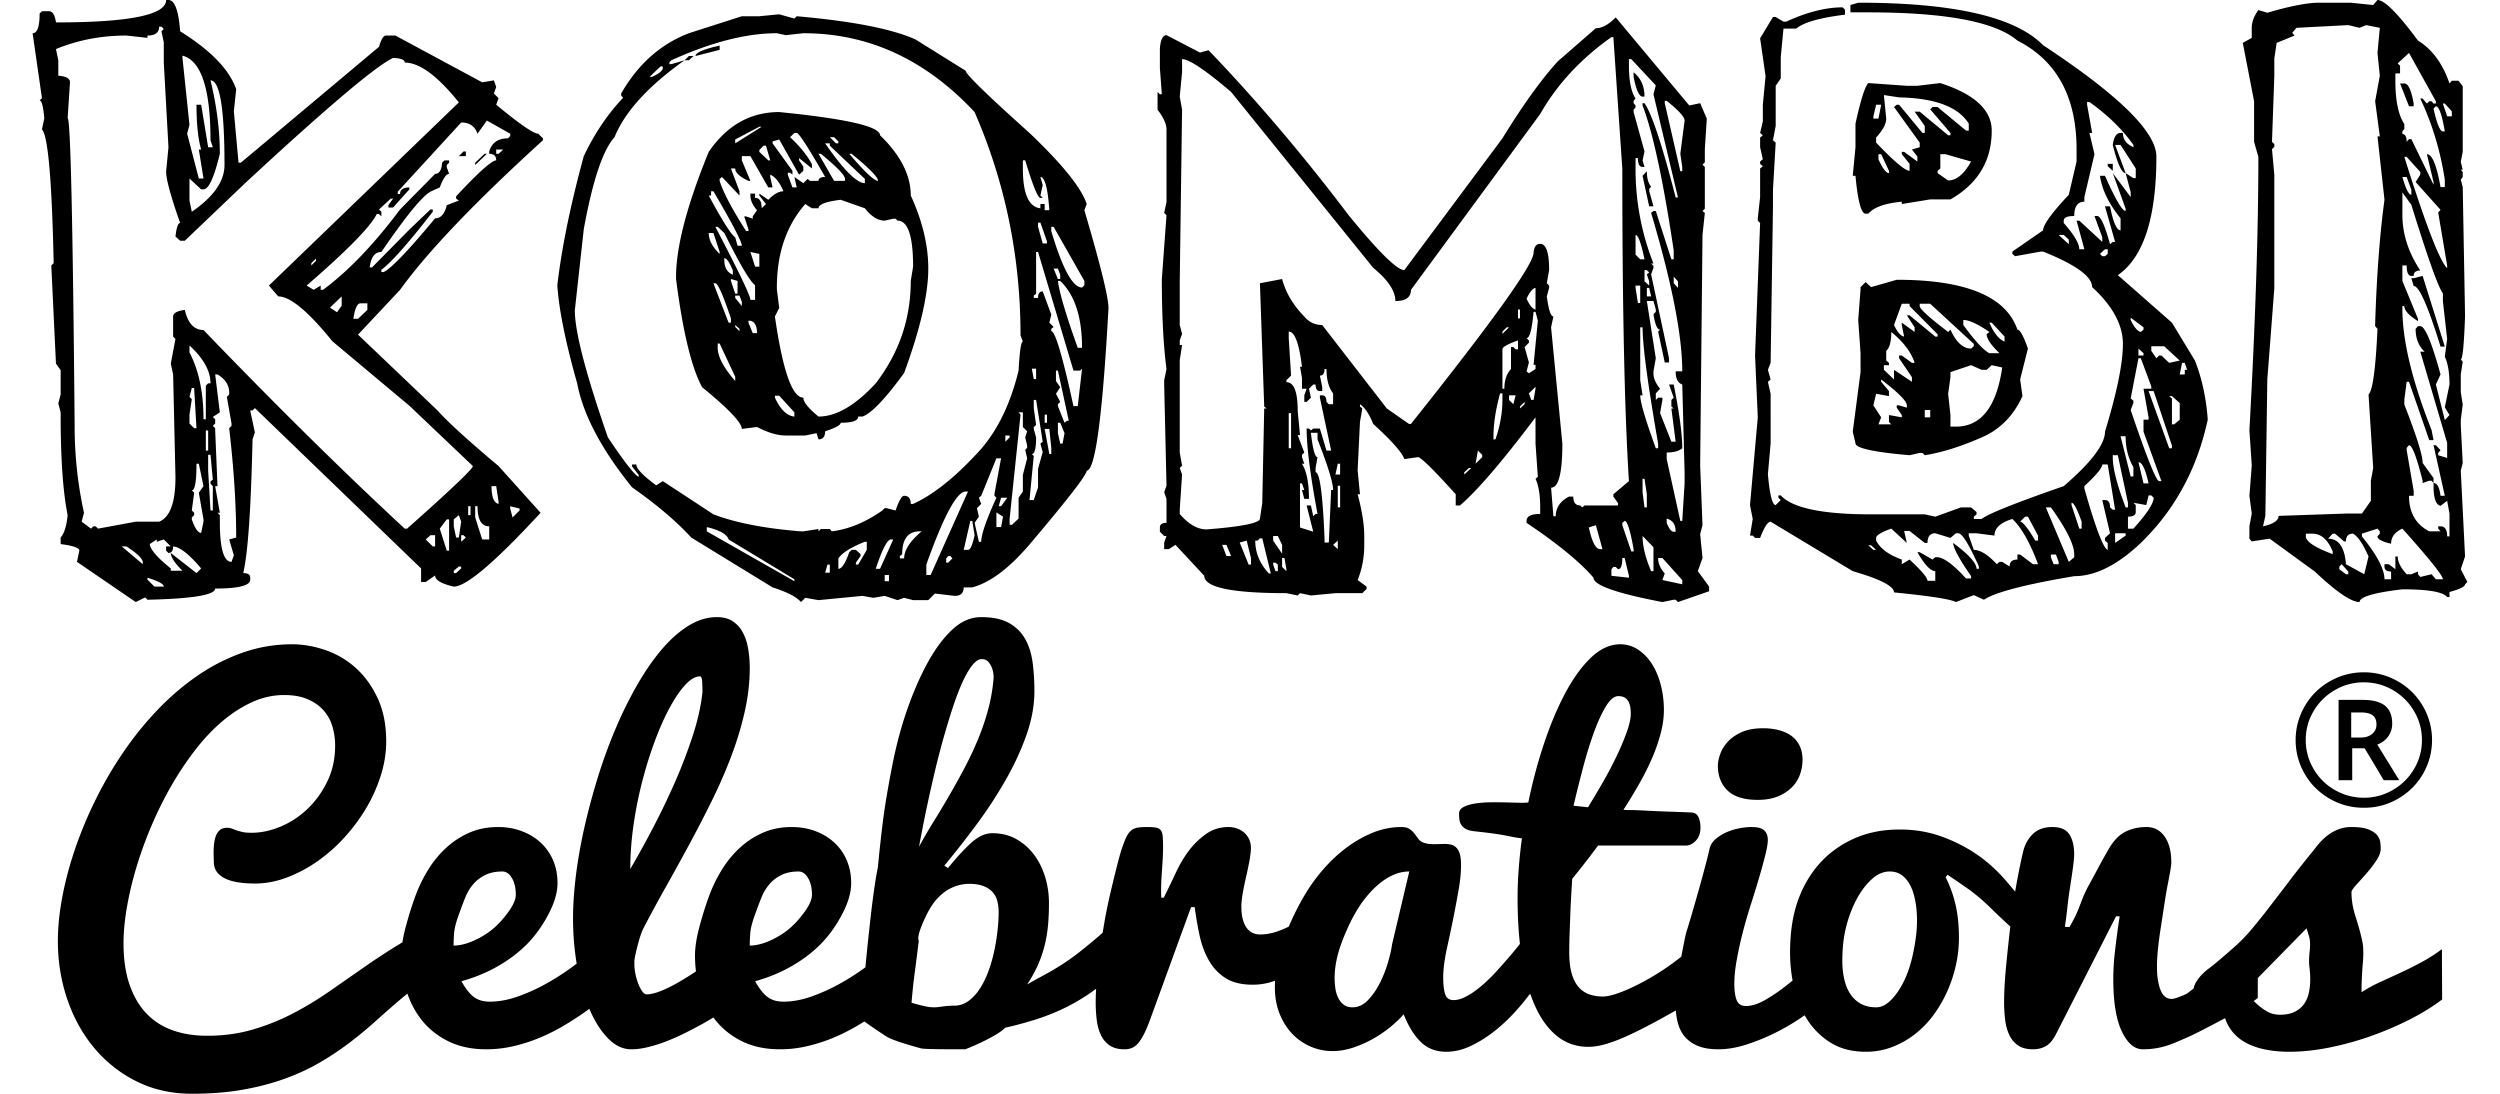 <svg xmlns="http://www.w3.org/2000/svg" width="64" height="28" viewBox="0 0 512 230">
<defs/>
<g fill="#000" fill-rule="nonzero">
    <path d="M21.691 126.606l1.965-.976.491.488c9.495-.217 14.243-1.002 14.243-2.357 4.911 0 7.367-.623 7.367-1.869v-.406c0-.65-.491-.975-1.474-.975.983-4.009 1.637-13.381 1.965-28.117l.49-1.462-.981-4.632h.49l.492-.488 34.952 33.724v2.844h.982l1.965-1.382c0 .976 1.31 1.761 3.929 2.357 2.619 0 8.703-5.174 18.253-15.52L97.98 98c-6.276-5.254-10.56-9.155-12.851-11.701L68.43 70.373l8.84-9.427c5.785-8.018 15.799-18.5 30.041-31.448v-.406l-.982-.976c-.982 0-3.929-2.031-8.84-6.094l.49-1.382-.981-.975.49-1.381-.49-1.382-2.456.407-18.254-9.833h-1.964c-.546 0-1.037.786-1.473 2.357L43.792 34.21h-.491l-.982-10.808.49-4.632c-1.418-4.117-5.347-8.18-11.786-12.189C30.695 2.194 29.877 0 28.567 0h-.49c0 3.142-7.723 4.713-23.166 4.713-.218-1.57-.71-2.356-1.473-2.356H1.965l-.492.487c0 2.763-.49 4.144-1.473 4.144L1.965 20.64l-.492.488c.437 0 .764 1.246.983 3.738l-.491 2.357C3.22 28.469 4.038 37.678 4.42 54.852v.487l-.491.488.982 20.64.983 1.382v5.119l-.492 1.87.492 1.868v.488c0 9.21.49 16.252 1.473 21.128-.218 2.275-.71 3.846-1.473 4.713v1.381c2.619.325 3.929.786 3.929 1.382l-.492 2.356 12.36 8.452zm57.053-15.44h-.491c-12.988-12.027-27.094-25.95-42.319-41.769-1.964 0-3.274-1.408-3.929-4.225-1.637.216-2.456.677-2.456 1.381v4.226l.492.487-.983 5.201.491 2.275.492 21.616c0 5.31-1.146 8.424-3.438 9.345H21.69l-7.94 1.463-.49-.488h-.492l-.49.488-1.965-1.463.49-1.869A84.928 84.928 0 018.84 89.55c-.382-43.123-.873-64.684-1.473-64.684l.491-7.557c0-.813-.819-1.273-2.456-1.382v-3.25l-.49-2.357c4.583-1.896 9.522-2.844 14.815-2.844l4.42.488v-.488c1.637 0 2.456-.623 2.456-1.869h.49l.492.488-.491.487.491 2.357v4.225l.982 17.797-.49 5.12c0 1.624.981 5.227 2.946 10.807-.437 0-.764.948-.982 2.844l.982.894h.982l12.77-12.19c17.08-15.818 27.42-24.567 31.022-26.247 1.637.054 2.456.38 2.456.975 3.11 0 6.903 2.79 11.378 8.37L49.686 60.052l1.964 2.276c2.51 0 6.303 3.142 11.378 9.426l16.207 13.57 13.342 12.677c0 .596-4.61 4.984-13.833 13.165zm-42.81-73.623h-.982l-2.456-9.427.491-1.869-1.473-14.058v-.487c3.929 1.029 5.894 6.961 5.894 17.796l.49 1.463h-.982l-1.473-8.94h-.982c0 4.01.327 7.152.982 9.427h-.491l.982 6.095zm-2.456 6.988l-.49-2.356v-4.632l2.455 2.275h.491c1.092 0 2.237-2.492 3.438-7.476 0-4.93-.655-10.076-1.964-15.44 1.964 0 2.946 5.932 2.946 17.797 0 3.413-2.292 6.69-6.876 9.832zm27.585 16.415h-.49v-.894l-1.474.894-1.473-.894C66.193 52.63 71.104 47.62 72.359 45.02h.492l.49.487v-.975l-.49-.487 2.455-2.276h.491l-.982 1.382v.487h.982l3.438-3.819v-.406c-1.31 0-1.964.46-1.964 1.381h-.491v-.487L90.122 25.76c1.746 0 2.892.785 3.438 2.356l1.964-2.762 4.911 2.762v.488l-.49.488c-2.074 0-3.384.92-3.93 2.763v.487c.983 0 1.474.46 1.474 1.382-.928 0-3.738 2.519-8.431 7.557v.487l.573.407-2.538.975c-.436 1.842-1.255 2.763-2.455 2.763-5.621 6.772-9.223 10.537-10.805 11.295h-.491v-.487c2.073-1.517 5.675-5.58 10.804-12.19v-.487h-.49l-4.42 4.225-7.859 7.964h-.491c.273-2.167 1.091-3.25 2.456-3.25 5.075-7.422 8.513-11.648 10.313-12.677l1.965-.894c.71-1.896 1.364-2.844 1.964-2.844l-.49-1.382V34.7l.49-.488v-.487h-.982l-.491.487c-.11 1.571-.6 2.357-1.473 2.357l-7.367 7.476c-5.512 7.367-10.914 13.002-16.208 16.902zM97.98 32.342h-.491v-.894h1.473l-.982.894zm-6.876.488v-.975h-.491l-.982.975h1.473zm1.965 1.869l2.455-2.357h-.49l-1.965 1.87v.487zM58.608 55.827v-.488l.982-.975v.488l-.982.975zm5.402 9.832l-1.473-.975 2.455-2.356v1.95l-.982 1.381zm4.42 1.382h-.982c.328-2.167.819-3.25 1.474-3.25h1.473v1.38l-1.965 1.87zM36.425 88.169h-.49c0-5.634-.983-10.32-2.948-14.058v-1.463c2.947 2.709 4.42 5.363 4.42 7.963h-.49l-.492.488v7.07zm5.403 29.985c-1.637 0-2.456-2.817-2.456-8.45v-1.382l-.491-.488h.491l-.982-5.607h.49l-.49-11.702v-.487l-.491-.488.49-.487v-.894l-.49-.488 1.473-.975-.982-7.964h.49c1.638.976 2.457 2.249 2.457 3.82v.406l-.492.488.983 5.607v.487l-.491.488c.982 8.505 1.473 16.17 1.473 22.997l-1.473.406.982 3.332-.491 1.381zM34.46 90.038h-.491l-.983-.975v-1.87l.491-3.25-.49-.487.49-1.87h.492l.49 8.452zm2.455 4.713h-.49v-4.226h.49v4.226zm.983 12.596h-.491l-.492-8.37v-3.332h.492l.49 5.2-.49.407v.487l.49.488v5.12zm-2.456 4.713c-.655 0-1.31-.948-1.965-2.844v-.407l.492-.487v-.488l-.492-.487.492-3.739-.492-.487c.655 0 .983-1.87.983-5.607h.49l.983 4.713-.982 1.381.982 5.608v.487l-.491 2.357zm62.537-6.095c-.982-.217-1.474-1.463-1.474-3.738h.983l.49 3.25v.488zm-5.894 2.357h-.49v-1.87h.49v1.87zm3.93 5.12h-1.474l-1.473-4.633v-2.356h.49c0 2.817.82 4.225 2.456 4.225v2.763zm4.91-4.633l-.49-1.869v-.487l1.964.487v.407l-1.473 1.462zm-11.295 4.226h-.573l-.491-2.357v-1.462l1.064-.894.49 1.381-.49 3.332zm-2.047 2.763h-.49l-1.474-4.632 1.473-1.95h.491v6.582zm-2.946-.894h-.492l-1.473-1.463.982-.894h.983v2.357zm5.484-.975v-1.382h.49l.492.488-.982.894zM34.46 120.51l-5.403-4.226c0 .867.819 2.113 2.456 3.738h-2.456v-.487c-2.837-2.276-4.31-3.982-4.42-5.12l1.474-.975v.488l1.473-.488 1.473 1.463h-.982v.894l.491.487c.655 0 .982-.46.982-1.381 1.42.108 3.384 1.652 5.894 4.632l-.982.975zm-11.296-1.87l-4.42-3.737h.982c2.183 1.408 3.329 2.492 3.438 3.25v.488zm65.893 1.87h-.491v-.488l1.064-.894h.49v.407l-1.063.975zm-61.473 2.844H25.62l-1.473-1.463v-.406c2.292.704 3.438 1.327 3.438 1.869zm133.996 3.25l.9-.893 2.783.487 9.25-.894 2.292.407 2.374-.407 2.7.894 1.392-.487 1.883.487h3.192l1.392-1.381 4.174.487c1.255 0 1.883-.596 1.883-1.787h1.8c3.875-1.03 8.05-4.226 12.525-9.59 7.694-9.1 11.541-14.085 11.541-14.951 1.8 0 3.329-11.404 4.584-34.212 0-2.22-1.692-9.074-5.075-20.559l.491-1.3c-1.091-3.359-5.102-8.343-12.033-14.952-8.949-8.018-13.424-12.379-13.424-13.083l-10.559-6.582c-4.966-2.221-13.288-3.847-24.966-4.876l-.49.488-3.193-.894-4.175.406h-3.683l-11.132 3.575c-5.948 2.276-10.696 6.501-14.243 12.677v.407l.41.487c-3.275 3.467-6.03 7.557-8.268 12.27-2.783 10.185-4.638 19.233-5.566 27.142.327 5.092 1.719 11.973 4.174 20.64 1.256 6.61 5.103 13.896 11.542 21.86 5.239 3.684 9.386 7.205 12.442 10.564l17.107 10.483c3.056.975 5.048 2.004 5.976 3.088zm.49-14.87h-.49c-7.585-.596-13.724-1.788-18.417-3.576l-10.642-6.988-1.391.894c-2.783-2.06-4.175-3.522-4.175-4.389h-.9v.407l1.391 1.787v.407c-.818-.325-2.974-3.088-6.466-8.289-4.638-13.327-6.958-22.238-6.958-26.735l1.883-17.065c1.855-10.185 4.01-16.631 6.467-19.34 2.182-5.363 7.094-10.754 14.733-16.171l-2.783.812h-.409v-.406l.41-.406c8.348-3.792 15.743-5.689 22.182-5.689l1.882.407 3.684-.407c13.697 0 25.702 5.526 36.016 16.578 6.44 14.79 9.659 30.446 9.659 46.969l.49 1.3c-.381 0-.681 2.032-.9 6.095-1.855 7.638-4.938 13.625-9.25 17.959-4.583 4.875-8.894 8.234-12.932 10.076h-.491c0-1.138-.464-1.706-1.392-1.706-.49 0-1.091 1.029-1.8 3.088l-1.883-.488h-.41l-.49.488c-3.548 2.492-7.095 3.954-10.642 4.388l-.409-.488h-1.883l-.49.488v-.488l-3.193.488zm-22.673-99.952l5.075-1.3v-.894c-3.383.758-5.075 1.49-5.075 2.194zm-1.391.894l.982-.894h-.982l-.9.894h.9zm-7.776 3.494h-.492l2.292-2.194h.491v.406c-.163.596-.927 1.192-2.291 1.788zm35.033 76.223c.928 0 1.392-.568 1.392-1.706 2.183-.704 3.274-1.3 3.274-1.788 2.456 0 3.683-.433 3.683-1.3h.9c1.91-.704 4.83-3.765 8.76-9.183 3.383-9.21 5.074-16.523 5.074-21.94 0-4.876-1.228-9.995-3.683-15.359 0-4.28-2.156-8.505-6.467-12.676 0-1.842-7.066-3.468-21.2-4.876-6.057 0-10.996 2.79-14.816 8.37-4.584 11.214-6.875 19.99-6.875 26.329v.406c1.418 11.051 3.246 18.636 5.484 22.753 5.566 4.55 8.349 7.476 8.349 8.776l3.192-.406c2.292 1.192 4.311 1.788 6.057 1.788h4.093l2.374-.488.41 1.3zm-17.517-62.246v-.813l5.075-2.681h.492l-5.567 3.494zm12.933 9.264h-.9l-.982-2.682v-.406h.49l.492.406v-.812l-4.175-5.77v-.406l1.392-.407 4.175 7.395.9-.812v-.894l-.9-1.3v-.488l2.7 2.194v-.894c-.927-1.788-2.455-3.684-4.583-5.688l.9-.894h.491c.492.054 2.483 3.142 5.976 9.264-.928 0-1.392.27-1.392.812h-1.8l-.492-.406-.9.894-1.883-1.3.491 2.194zm8.759-9.264h-.491l-1.31-1.3h.9l.9.894v.406zm5.566 8.37c-1.692 0-4.475-2.79-8.35-8.37h.983v.488l7.367 6.988v.894zm-19.89-4.794h-.41l-1.883-1.788v-.407l.9-.893h.492l.9 3.088zm22.673 4.306c-.819 0-2.838-1.896-6.057-5.688h.49c3.712 3.034 5.567 4.93 5.567 5.688zm-6.958 0h-2.292l-3.274-5.688h.491c3.384 2.763 5.075 4.524 5.075 5.282v.406zm-20.3 10.564h-.49c-3.002-4.713-4.857-8.234-5.567-10.564v-.406l.491-.406 3.684 3.9v-.894l-1.801-4.794h.9c0 .867.928 1.734 2.783 2.6h.41l-1.801-4.306v-.894h1.8l3.766 6.582h.9l-.49-2.194v-.488c1.036.434 1.964 1.598 2.782 3.494-.982 0-2.046.596-3.192 1.788l-1.883-1.3v.406l1.392 1.788-.9.894c0-1.463-.464-2.194-1.392-2.194v-.894h-.982v.406c0 .975.464 2.005 1.391 3.088l-.9 1.3v.488l-1.392-.488h-.409l.9 2.682v.406zm63.274-4.388h-.982v-1.3h-.9v.894c-2.456-.27-3.684-3.06-3.684-8.37v-1.706h.491c1.583 5.254 2.647 7.882 3.192 7.882h.491l-.49-.488.49-2.194-.49-1.706c.927 0 1.555 2.33 1.882 6.988zm-64.665 7.476h-.9l-.492-1.787c-.818-.488-2.674-3.413-5.566-8.777h.491v-.894h.492c3.983 6.772 5.975 10.592 5.975 11.458zM165.264 87.6c-2.128-1.734-3.192-3.06-3.192-3.982-2.347 0-4.338-5.688-5.975-17.065l.9-1.788-.491-3.9v-.406c0-7.151 1.992-13.002 5.975-17.553l1.392.894h1.391c0-.813 1.556-1.409 4.666-1.788l5.075 1.788c1.364 1.734 2.756 2.6 4.175 2.6l1.8-.406h.491l.41.406c2.183 0 3.274 3.224 3.274 9.67l-.491 3.007c0 7.964-2.456 15.142-7.367 21.534-4.311 4.66-8.322 6.989-12.033 6.989zm48.049-36.405h-.9l-.983-3.494v-.894h.491l1.392 3.981v.407zm7.367 9.264c-1.965 0-4.12-3.955-6.467-11.865v-.893h.491l6.467 11.376v.894l-.491.488zm-68.758 2.6h-.982c0-.867-2.456-5.986-7.367-15.358h.49l1.392 1.3c3.22 6.5 5.376 10.157 6.467 10.97v3.088zm-7.449-9.67c-1.528-1.463-2.292-2.926-2.292-4.388h.983l1.31 3.982v.406zm75.306 32.017h-.9c-2.292-10.51-3.847-15.765-4.666-15.765v-.487l.491-.407-.9-.894.41-1.706-1.802-4.876c-.654 0-.982.46-.982 1.382h-.9v-.488l.49-.406v-8.776h.41l7.449 24.947h1.392l.409-.406-.9 7.882zM152.822 56.07h-.9l-.982-3.087 1.882.406v2.681zm-5.566 1.707c-1.2-.488-1.8-1.517-1.8-3.088v-.406c.49 0 1.09.867 1.8 2.6v.894zm68.84.894h-.491l-.9-2.194h.9l.49 1.3v.894zm-67.857 3.088h-.492l-.9-2.682v-.406l1.392.406v2.682zm72.44 11.376h-.9c-2.455-6.826-3.847-11.512-4.174-14.058h.49c3.057 2.926 4.585 7.612 4.585 14.058zm-73.832-5.282h-.491l-3.192-8.288h.409c.546.054 1.637 2.519 3.274 7.395v.893zm2.292-3.494l-1.392-1.706v-.488h.9l.492 1.3v.894zm3.192 5.688h-.9l-.9-2.194v-.406h.409c.927.217 1.391 1.084 1.391 2.6zm-3.683-.406l-.9-.894v-.406l.9.813v.487zm-.9 10.483c-2.456-2.817-3.684-5.147-3.684-6.989v-.893h.41l3.273 6.988v.894zm63.273-.406h-.491l-.41-2.194h.9v2.194zm5.975 9.182l-1.391-3.494V85l.49-.488-.9-1.706.9-1.382-.9-1.3V77.93h.41l2.292 10.564h-.41l-.49.406zm-56.807-1.3c-1.582-.163-2.946-1.49-4.092-3.982v-.406h.9l3.192 3.494v.894zm50.34 17.552h-.9l.9-9.263-.408-.407c.6 0 .9-1.164.9-3.494l-.491-1.788v-.406l.49-.406-.49-3.576v-1.706h.49l1.392 8.776-.49.406.49 1.788-.982 3.494v3.9l-.9 2.682zm-4.583 5.201h-.491v-1.3l2.292-21.86-.41-.487h.9v3.088l.901.894-.409 1.3.41 1.707v.487l-.41.406.41 1.788-.901 3.494v3.495l-.9 1.3v4.388l-1.392 1.3zm7.367-21.453h-.491v-1.706h.49V88.9zm3.274 4.388h-.491l-.491-2.194V88.9h.49l.901 2.194-.409 2.194zm-2.374 2.194h-.409l-.982-5.282h.982l.41 3.982v1.3zm-9.659-2.6v-1.3h.9v.406l-.9.894zm-5.075 21.047h-.49l-.901-3.982.9-1.3-.409-1.788.9-.894-.49-1.3.49-.406 3.193-7.883h.982l-1.391 7.476v.407l.409.406c-2.128 4.659-3.193 7.747-3.193 9.264zm-10.64 6.988h-.901v-2.194c3.656-10.239 6.412-15.358 8.267-15.358h.491l-7.858 17.552zm14.815-14.464h-.491l.491-1.788h1.31l-1.31 1.788zm0 4.388h-.982v-3.088l1.391.894-.409 2.194zm-6.958 4.794h-.9l1.392-6.094h.409l.49 3.006c-.436 2.059-.9 3.088-1.39 3.088zm-36.507 6.582l-18.417-10.482v-.894c2.729.65 4.256 1.517 4.584 2.6l13.833 8.37v.406zm23.083-4.794h-.9v-.488l.491-.406c0-3.196 1.228-4.794 3.683-4.794h.41c-2.456 2.058-3.684 3.954-3.684 5.688zm-5.075 2.194h-.9c1.364-4.117 2.428-6.176 3.192-6.176h.491l-2.783 6.176zm-8.758 0v-2.194c.818-1.192 2.674-2.357 5.566-3.494h.41v1.706l-1.802 3.088h-.49v-.406l.982-1.382v-.406l-.983-.894h-.9l-.491.488c-.819 2.33-1.583 3.494-2.292 3.494zm23.083-1.3h-.41v-.894l.41-.488h.49l.41.488-.9.894zm-24.884 2.113h-.982l.49-1.707h.492v1.707zm12.442 1.787h-.9v-1.3h.9v1.3zm165.919 4.389l6.548-2.276v-.975l-2.373-3.25.982-2.763-.491-5.039.49-1.869-.49-12.514.49-48.513.492-4.632-.491-.406.491-.488v-8.776l-.491-.488.491-.487v-2.763l.41-6.42-1.392-3.25-2.292.487-15.47-18.527c-1.474 1.517-2.866 2.275-4.175 2.275l-8.022 6.989c-3.492 3.846-7.367 9.236-11.623 16.17l-20.628 27.71c-1.528 0-5.43-3.846-11.705-11.538-9.55-12.623-19.372-24.19-29.468-34.699l-1.8.488-7.04-3.657c-.764 0-1.228.92-1.391 2.763v4.144l.409 5.526h-.41l-.49-.488v3.738c1.255 1.626 1.882 3.007 1.882 4.145V42.5l-.49 2.275.49.488-.982 13.408c0 7.638.327 13.95.982 18.934l-.49 2.356v.894l.49 21.29-.49 1.382.49 1.382v5.038c-.927 0-1.391.325-1.391.975v.894l.9.894h.491l-.49 1.381v1.382h.981l1.392-.894 6.057 6.5c0 2.439 5.757 3.657 17.271 3.657l2.374.488.491-.488 2.292.488 5.157-.488h5.648l.9-.893v-.488l-1.882-1.381c.927-2.276 1.391-4.74 1.391-7.395v-1.87c0-2.383-.464-5.308-1.391-8.775h.49l-.49-5.039.49-10.157.492-2.845-.491-.406V85c1.037.704 1.964 2.085 2.783 4.144 3.874 3.521 6.057 5.986 6.548 7.395l2.865-.407c.6 0 3.247 2.6 7.94 7.802v2.356h.9c3.657-3.142 8.95-9.318 15.88-18.528v5.526l.491 6.989-.49.406c.654 1.409.982 3.413.982 6.013v1.382c-1.91 0-2.865.487-2.865 1.463v.406c6.603 4.442 11.296 8.289 14.079 11.539 0 1.571 4.829 3.278 14.488 5.12l2.374-.488h.409l.491.488zm-99.126-15.278c-1.91 0-3.792-1.083-5.648-3.25v-.894l.491-7.395-.49-1.381.49-.488-.49-2.763V75.736l.49-3.17h-.49v-.975l.49-1.381-.49-1.869v-9.183l.49-36.08-.49-2.763.49-5.12v-2.762c1.474 0 4.912 2.302 10.314 6.907l29.877 36.974c3.11 2.546 4.666 4.876 4.666 6.989 2.182 0 3.274-.786 3.274-2.357l27.176-36.974c3.547-6.23 8.54-11.62 14.979-16.17h.41l1.882 27.71c0 29.145.464 51.032 1.391 65.659l-3.274 2.763v.487l.982 1.382v.487h-7.039l-.491.406-.41-.406c-.982 0-1.473-.623-1.473-1.869h-.9c-1.856.975-2.783 2.357-2.783 4.144h-.491l-.492-6.013c1.583 0 2.374-3.088 2.374-9.264l-2.374-24.46.492-2.275c-.546 0-1.01-1.408-1.392-4.225l.491-1.788v-.488l-.49-.487.49-2.763c0-3.684-.627-5.526-1.882-5.526-.819 0-1.283.623-1.392 1.87 0 2.437-8.595 14.437-25.784 35.998h-.41l-4.665-3.25-13.588-17.553c-1.528 0-2.783-.596-3.765-1.788-2.347-2.383-3.902-5.01-4.666-7.882l-4.666.894.9 25.922.492.406h-.491l-.41 19.91-.49 3.25c0 .921-3.739 1.68-11.215 2.275zm100.026-1.787h-.409l-2.865-13.002v-1.382c1.474 0 2.565-.298 3.274-.894 0-2.925-.6-7.394-1.8-13.408h-.983l.983 2.763-.491.488v1.381l.49.406h-.49l.9 6.989h-.9l-2.374-6.013.49-2.763v-.488h-.9l-.49.488v-1.382l.9-.975c-.928-1.138-1.392-2.221-1.392-3.25v-.407l.491-2.763-1.882-12.026h1.391l.491 1.788v.487l-.49.488c.327 2.167.79 3.25 1.39 3.25l-.409.406 1.392 6.501h.9v-.894l-3.765-17.633.491-1.382v-.406l-.49-.488h.49a53.997 53.997 0 01-3.765-19.909v-2.275h.491c0 1.246.327 1.869.982 1.869h.41l-.41-1.381.41-1.87-2.292-8.288v-.488l.409-.487v-.407l-.41-.487v-.488l.41-.487c-.928-1.409-1.392-3.711-1.392-6.908v-1.381h.491l5.157 5.526-.49 1.869 5.156 21.697h-.491c-2.783-10.89-4.966-17.499-6.548-19.828h-.41v.487c2.183 5.689 4.366 15.846 6.549 30.473v1.87h-.491l-3.275-10.158h-.49l-.492.406c4.366 14.681 6.548 25.787 6.548 33.317h-1.391c0 1.517.464 2.438 1.391 2.763l.492 18.447v2.356l-.492 7.883zm-7.94-89.226c0-2.167-.763-3.873-2.291-5.12v.976c.545 2.763 1.173 4.144 1.882 4.144h.41zM346.9 36h-.409l-3.274-14.302v-.488h.41c2.51 2.005 3.765 3.386 3.765 4.145l-.9 6.988.408 2.763v.894zm-6.057 7.395l-.9-3.25v-.407l.41-.488c-.601-.704-.901-1.787-.901-3.25l-.9.975 1.39 6.42h.901zm-1.882 11.133h-.9l-.983-.976v-4.144c.546 0 1.173 1.707 1.883 5.12zm.982 5.525l-.982-.894v-2.356h.49l.492.487-.491.407.49 1.462v.894zm6.057.488l-.9-.975v-1.382l.9.975v1.382zm-7.94 3.17h-.491l-.491-3.17v-.488h.982v3.657zm2.292-1.382h-.9V60.54h.49l.41 1.788zm-24.31 2.763c-.601-.109-1.229-.867-1.883-2.276.654-1.408 1.282-2.167 1.882-2.275v4.55zm-3.275 1.869h-.41v-1.87h.41v1.87zm1.883 11.539l-.491-.407.49-1.869-.9-3.25.9-.894v-.488l-.49-.487c.654 0 1.146-1.842 1.473-5.526h.41l.49 1.87-.9 9.263h.41v.894l-1.392.894zm27.175 15.764h-.49c-2.183-6.013-3.275-9.724-3.275-11.132h.491l-.49-3.17V68.83h.49c0 3.792 1.092 11.945 3.274 24.46v.974zM309.083 70.21v-.488l.9-.893h.491l-1.391 1.381zM269.3 111.816l-2.783-.894v-9.264h.41l.49 1.382h-.49l.49 1.869h.983c0-3.36-.491-5.824-1.473-7.395h.49l-.49-1.382v-.487l.49-.488-1.39-3.656h.49l-.49-5.12c0-4.009-.792-6.013-2.375-6.013v-.407l.983-.975-.491-7.882v-1.382c1.255 0 2.182 2.465 2.783 7.395h-.41l.41 2.357v2.275h.982l-.491 1.382v1.381h.49l.901-.894-.409-1.869.9-.894h.491c0 .921.3 1.382.9 1.382h.492v-.894l-.491-2.357c.655 0 .982-.46.982-1.381h.41c0 2.22.463 3.927 1.39 5.12V85h-.9l-.49-.488c0-.92-.3-1.381-.901-1.381h-.491v.487l2.374 11.133h-.983l-1.391-4.632H269.3l-.49.406-.41-.406h-.491c0 3.792.764 9.779 2.292 17.959h-.41l-.49.487-.492-2.275h-.9l1.391 5.526zm40.19-30.067h-.408V73.46c0-.487 1.091-1.11 3.274-1.869v1.87h-.491l-.491-.488h-.492v4.632c-.927.975-1.391 2.356-1.391 4.144zm6.14 2.357h-.491l-.491-1.382 1.391-1.381v.406l-.409 2.357zm-8.022 8.288h-.409v-.487c0-2.763.464-5.824 1.392-9.183h.49v1.382c0 2.708-.49 5.471-1.473 8.288zM311.375 85l-.9-.894v-.975h1.39l-.49 1.869zm1.391.893v-.406l.982-.975V85l-.982.893zm-48.13 8.37h-.491V86.87h.49v7.394zm7.94 19.828h-.9v-.894c-.383-9.263-1.01-13.895-1.884-13.895v-.894l.41-2.276c-.546 0-1.01-1.706-1.392-5.12h1.392v1.382c2.183 5.58 3.274 9.129 3.274 10.646h-.41l-.49 11.051zm30.859-16.577l.49-2.763.901.894v.487l-1.391 1.382zm-28.486 2.275h-.982l.491-2.275h.491v2.275zm26.112 0v-.487l.982-.894h.491l-1.473 1.381zm38.39 6.907h-.491l-.41-3.169v-2.844h.41l.49 3.25v2.763zm-64.502 0h-.49v-4.55h.49v4.55zm70.559 5.12h-.41c-.49 0-.982-.623-1.473-1.87v-.893c1.255.325 1.883 1.246 1.883 2.763zm-8.84 4.144h-.492l-1.882-5.526v-.487l.491-.406c.546 0 1.173 1.977 1.883 5.932v.487zm-6.549-.487h-.49c-.929 0-1.72-1.517-2.375-4.551l1.474-.488 1.391 5.039zm-67.366.975l-1.883-2.763v-.975h.983l.9 1.869v1.869zm78.09 3.657h-.492c-1.2-2.817-1.8-5.282-1.8-7.395l2.291 2.356v5.039zm-80.464.487h-.41c-1.909-2.058-2.864-4.36-2.864-6.907h.491l.491-.488h.491l1.801 7.395zm-4.174-1.869h-.491l-1.883-4.632 1.473-.406.9 3.657v1.381zm18.253-3.25l-.982-.894.982-.894v1.788zm-22.428 1.462h-.982l-.9-2.356h.9l.982 2.356zm11.623 3.17l-.9-.894v-1.87h.491l.41 2.357v.407zm72.032 1.381l-3.683-.406v-1.382l.41-.487h.49l.491.487c.6 0 .9-.785.9-2.356h.492l.9 3.738v.406zm11.214 1.381l-4.174-.893.491-1.382c-.928-1.03-1.392-2.113-1.392-3.25h.9l4.175 4.632v.893zm-85.046-2.762h-.492l-.49-1.382v-.406h.49l.492.406v1.382zm142.59 6.5l3.765-1.462 2.129.975c2.346-1.571 8.676-3.223 18.99-4.957 4.42 0 9.086-2.33 13.997-6.989 7.149-6.934 11.842-15.575 14.079-25.922-.327-4.55-1.228-8.695-2.701-12.433l-4.83-7.964-11.377-9.995c5.402-3.738 8.103-12.054 8.103-24.947 0-5.147-7.94-12.948-23.82-23.403-5.838-5.96-18.799-8.94-38.88-8.94l-1.637.488V2.6h3.765c16.262 0 26.712 1.978 31.35 5.932 8.295 4.226 12.442 11.865 12.442 22.916v2.52l-1.637 6.988c-3.602 3.846-5.402 6.338-5.402 7.476l-6.467 4.47v.487l.573.487 5.402-.975h.492c6.875 2.763 10.313 5.255 10.313 7.476 4.311 3.955 6.467 7.937 6.467 11.946 0 4.063-1.255 10.212-3.766 18.446 0 2.655-2.892 6.474-8.676 11.458-10.15 3.521-15.907 5.824-17.271 6.907h-1.638v-.487l.573-.488v-.487l-1.146-.976h-2.128l-5.402 1.95-2.21-.487h-11.296c-10.205 0-16.535-1.327-18.99-3.982h-.491v.488l.49.487-1.063 1.057c-.71 0-1.256-2.167-1.638-6.501l.573-6.501V82.806l-.573-2.52.573-.487-.573-2.032.573-1.462.492-32.911v-3.495l.573-9.913-.573-.488.573-3.007v-8.45l1.064-1.545v-4.47l.573-6.013h2.7c1.529-1.3 4.94-2.275 10.233-2.925V2.032l-.491-.488c-3.548 0-7.504 1.002-11.87 3.007h-.572l-1.637-.975h-.573l-2.702 4.469 1.146 7.964-.573 6.013v3.494l-.573 2.438.573.488-.573.487v2.032l.573 2.519-.573.487v.488l.573.487-.573.488v6.013l-.49 4.47v.487l.49.488-1.064 27.873.573 13.001-1.637 18.447.573 2.925-.573 3.495h.573l.491.487h1.064c.873-2.275 1.61-3.413 2.21-3.413l17.272 10.402c5.784 1.679 8.676 3.169 8.676 4.469 7.64.758 11.978 1.436 13.015 2.032zm-18.417-81.667c1.146-1.355 3.492-2.194 7.04-2.52v.488l5.975-.975h4.256c5.785-3.305 8.677-8.126 8.677-14.465 0-4.334-3.602-7.665-10.805-9.995l-4.83.57h-2.21l-8.103-.57c-.71.705-1.61 3.549-2.701 8.533v4.957l-.573 6.013h.573c.49 5.31 1.2 7.964 2.128 7.964h.573zm8.676-9.02c-.927 0-3.274-1.978-7.039-5.932v-1.057c1.419-1.57 2.128-2.898 2.128-3.982l-.49-4.957 3.191.488c7.586.162 12.47 2.004 14.652 5.526v1.462h-.573l-5.975-4.957h-1.064l-.491.488 4.256 4.957v.488h-.49l-5.976-4.957h-1.064l2.128 3.006v1.463h-.491l-4.912-5.932h-.49l-.574.487 5.403 7.477v.975l-1.637.487 1.146 1.463v1.056l-2.783-2.031h-.492v.487l1.637 2.032v1.463zm45.43.487l-2.21-5.932h1.146l3.192 4.957v2.032h-.491l-1.637-1.057zm-51.978-11.458h-1.064v-.487l.573-2.438h1.064l-.573 2.925zm14.652 13.002l-2.21-1.544v-.487l.573-.488v-3.007h1.064l5.402 1.544c-1.473 2.655-3.083 3.982-4.829 3.982zm-12.442-1.544c-.6 0-1.337-.975-2.21-2.925v-1.057h.573l1.637 3.495v.487zm47.067-.487v-1.463h-1.065v.487l1.065.976zm-9.25 15.44l-2.128-1.951h1.064l1.064.975v.975zm7.612 2.518h-.573l-.49-.487 1.063-.975h.573v.975l-.573.487zm-37.898 41.85c3.438-.542 7.23-1.706 11.378-3.494 4.147-1.625 7.203-4.605 9.167-8.939l-.49-3.494 1.636-6.501c-.927-2.655-1.664-3.982-2.21-3.982-2.4-6.988-10.86-10.483-25.375-10.483l-5.402 1.544-1.146-1.056-1.064 1.056v.488l-.491 6.42.49 6.988v3.982l-1.636 12.514.573 2.438c0 1.03 3.792 1.869 11.377 2.52l2.129-.488h.573l.49.487zm2.701-24.947h-.491l-5.403-4.47h-.573l1.638 2.52v.975l-2.702-1.95v.487l.492 2.438c-.71-.109-1.42-.921-2.129-2.438l1.637-4.47h1.637v.488l5.894 5.932v.488zm7.04 2.519c-1.692 0-3.138-1.327-4.339-3.982l-.49.488c-3.985-3.034-5.976-4.849-5.976-5.445v-.487h2.21l9.167 8.45v.488l-.573.488zm35.688-3.494c-.71-.163-1.419-1.003-2.128-2.52v-.487l2.701 2.032v.487l-.573.488zm-29.713 4.47h-2.128c-1.2-.597-3.029-2.574-5.485-5.933v-1.056c1.2 0 3.029.84 5.485 2.519l-.573.487c0 .921.9 2.248 2.7 3.982zm1.064-2.439c-1.2-.487-2.265-1.815-3.192-3.982h.49l2.702 2.926v1.056zm-19.481 8.451l-3.766-2.519V79.8l-2.128-2.032v-.975h1.064v-.487l-.573-.488v-2.032c.71-.65 1.064-1.977 1.064-3.981 2.565 2.112 4.202 4.28 4.912 6.5h-.573l-2.129-1.543h-.573v.568l2.702 3.982v.975zm54.105-3.981l-1.637-1.544h-.49l-.574.568-1.064-1.544v-.975h2.701l3.275 3.007-2.21.488zm-5.402-1.544h-1.064v-1.463l1.064.975v.488zm3.765 26.41h-.49c-.601 0-2.593-4.984-5.976-14.952l.573-1.463v-.488l-.573-.487 1.637-8.452h.491l2.21 5.933v.487h-1.637l1.064 6.013v.488h-1.064v2.52l3.765 10.4zm4.912-22.429h-1.064l.49-2.437h.574l.49 1.462h-.49v.975zm-48.13 10.97h-1.147v-2.437l-.49-4.47.49-3.494v-1.056l4.338-1.463 2.21.975h1.065l1.064-.975 2.21.488c-1.2 8.288-4.448 12.433-9.74 12.433zm-13.589-.487h-2.7l.572-1.463-1.637-2.519.573-2.437 2.701.487v-1.056l-1.637-1.95v-.488c3.602 2.763 5.402 4.578 5.402 5.444v.488l-1.637-.488h-.49v.488l1.063 1.544v.487l-2.7-.487v1.463l.49.487zm59.017 5.038h-.573l-4.338-12.026h1.064l3.847 11.458v.568zm.492-5.038h-.492v-5.444l-.573-.488h.573l1.638 1.463v3.494l-1.146.975zm-51.323-1.463h-1.146V86.22h1.146v1.543zm42.728 12.433h-.573l-2.128-8.45h1.064c0 2.437.545 4.604 1.637 6.5v1.95zm-1.146 6.501h-.491c-1.801-4.713-2.701-8.207-2.701-10.482v-.488h1.064l2.128 9.995v.975zm4.338-5.038h-1.064l-1.064-4.47c.764 0 1.473 1.49 2.128 4.47zm-8.595 13.977c-.927-.325-2.564-4.632-4.91-12.92v-.488c2.51-2.33 3.764-3.846 3.764-4.55h1.146l1.556 9.507h-.491l-.573-.488c0-1.029-.355-1.544-1.065-1.544h-.573l1.638 6.989-1.065.975v.569l.573.487v1.463zm5.403-4.47h-1.146v-2.518c1.091 0 1.637-.325 1.637-.975v-1.463l-.491-.488 2.701.488.491-2.032h.573l.491.488c0 1.192-1.419 3.359-4.256 6.5zm-10.887 0h-.491l-1.637-4.956v-.488c.491 0 1.2 1.328 2.128 3.982v1.463zm-2.701 6.99l-4.83-11.459h1.065c3.274 4.551 4.91 7.856 4.91 9.914v.57l-1.145.974zm-6.467-4.47h-.573c-1.582-2.655-2.646-3.982-3.192-3.982l1.064-1.056h.573l2.128 3.982v1.056zm-5.975 5.444l-1.555-.975h-.573l-.573.488c-1.855-2.005-3.465-3.007-4.83-3.007l-1.064-3.006v-.488h1.637l3.766.488c0-1.572 1.255-2.736 3.765-3.495 1.91 1.788 3.71 4.957 5.402 9.508h-1.064l-2.7-2.032h-.574v1.057c-1.091 0-1.637.487-1.637 1.462zm-15.634 3.007h-1.637c0-.65-1.255-2.14-3.766-4.47l-1.637.976v-.975c-2.728-.975-4.529-2.303-5.402-3.982v-.569c0-.542 1.064-1.192 3.192-1.95l3.274 3.006-.572-2.519h1.145l3.193 2.52h.573c0-1.355.545-2.032 1.637-2.032l3.192.975 1.146-.975h.491c.819 0 2.265 2.33 4.339 6.988v.488h-.492c0-1.192-1.637-3.007-4.91-5.445 0 1.03 1.254 3.36 3.764 6.989v.488h-1.064c-2.619-2.872-4.61-4.361-5.975-4.47h-.491l-.573.488-2.701-1.544h-.491c1.528 2.654 2.783 3.982 3.765 3.982v2.031zm37.817-7.964v-2.031h2.21v.488l-2.21 1.543zm-50.259 1.463h-.573l-1.064-.975h.573l1.064.975zm38.39 3.007h-1.064l-.573-1.463v-.569h1.064l.573 1.544v.488zm14.079-82.237l1.064 3.982v1.056l-3.765-5.038 2.7 7.476v.488c-.709 0-2.155-2.465-4.338-7.395h-1.064c.437 2.925 1.883 5.905 4.339 8.939v2.519c-.819 0-1.556-1.68-2.21-5.038h-1.065l2.129 7.476h-.491l-.573.487c-1.092-3.954-1.992-5.932-2.702-5.932h-.573l1.637 4.47v.975l-4.829-4.47h-.573l1.637 6.014h-1.064c0-1.192-1.091-3.034-3.274-5.526V46.4c0-.65.737-.975 2.21-.975 0-2.004.71-3.006 2.128-3.006v-.976l2.128-9.02-1.064-4.469h.573l-1.064-5.932v-.569h.491c3.82 2.709 6.903 5.715 9.25 9.02v.488c-1.474-.65-2.21-1.653-2.21-3.007h-.491c-.873 0-1.42.84-1.637 2.52.982 3.954 1.882 5.931 2.7 5.931zm49.194 90.2c0-1.083 3.002-1.977 9.004-2.681 5.403 0 8.54.542 9.414 1.625h.49v-1.056c2.183-.596 3.275-1.138 3.275-1.626l.491-.487-1.392-2.682.9-2.681-.9-18.04.41-1.626-.41-7.963V88.33l.41-3.25-.41-2.6v-3.739l.41-2.681-.41-.488c.382 0 .683-3.034.9-9.101l-.49-27.141-.41-1.544.41-.57v-1.056l-.41-.487h.41l-.41-1.625.41-2.113V18.12l-.9-1.137h-1.392l-.491.568c-1.42-4.17-3.63-7.178-6.63-9.02C497.402 2.844 494.564 0 493.091 0l-.9 1.056-4.748-.487h-6.63c-2.456 0-6.085.704-10.887 2.113l-1.883-.57c-.928 1.301-1.391 2.547-1.391 3.739v2.113L464.77 9.02l2.374 12.27v8.533l.9 3.17c0 15.656-.627 34.806-1.883 57.451l.492 7.476-.492 6.339.492 3.738-.492 2.681v2.6l.492.57 3.765-.57 9.495 6.908c4.53 4.28 7.667 6.42 9.413 6.42zm-20.3-15.927l.492-2.194.409-28.685L471.4 60.62v-23.89l-.491-5.364.491-.488v-.568l-.491-.488.491-13.896V12.27l.491-3.25 3.766-1.544-.492-.569.9-1.056 10.888-.569 2.373.569 1.392-.569 2.865.569-.491 5.282.49 4.794-.982 5.364.983 7.394h-.491l1.473 13.327c-.982 7.151-1.637 15.846-1.965 26.085v.488l.492.569c-.382 8.397-1.01 13.001-1.883 13.814l.982 15.44-.49 2.681v4.226l-1.884 2.682h-3.356l-14.16.487c0 .975-1.092 1.707-3.275 2.194zm38.226-71.347h-.9c-.819-4.605-1.773-6.908-2.865-6.908l1.392 5.851v.569l-4.666-9.589h-.491l-.491.569c0-1.083-.3-1.625-.9-1.625v-.57l.409-.487v-1.056c-1.256-1.896-1.883-4.93-1.883-9.101V15.44h.982v-1.626l-.491-.487 2.374-2.194 5.648 10.158v.487h-.491l-.41-.487h-.49l-.492.487-.9-1.056h-.491c2.51 5.309 4.229 10.997 5.156 17.065v1.544zm-6.548-16.984v-.569c-.491-2.817-1.146-4.226-1.964-4.226h-.9l1.882 4.795h.982zm8.022 2.113h-.982l-.9-2.682h.408l1.474 1.625v1.057zm-1.474 3.169h-.409c-.6 0-1.255-1.598-1.964-4.795l.49-.487c.656 0 1.283 1.76 1.883 5.282zm.492 28.767c-1.583-1.517-4.584-9.318-9.004-23.404h.49l2.866 3.17v.568l-.983 1.544 5.239 5.851-.491.569 1.883 11.133v.569zm-7.531-15.44c-.546 0-1.173-1.246-1.883-3.738h.9l.983 2.681v1.057zm4.666 60.62v-1.055l-2.292-3.17c0-1.625-1.283-5.715-3.847-12.27v-1.057l.49-3.738h.492l4.256 12.27h.9l-.409-2.112c-4.092-10.347-6.139-18.853-6.139-25.516v-.569h.41c0 .921.955 1.978 2.864 3.17v-.488l-3.274-7.964v-3.25h.9c0 1.462.328 2.194.983 2.194h.491c0-.759.464-1.138 1.392-1.138-2.51-3.792-3.766-7.693-3.766-11.702v-4.713l1.883 2.6c3.438 11.106 5.648 17.31 6.63 18.61v1.625l.9 7.963-.49 3.738c.654 1.409.982 3.36.982 5.851l-.983 4.795.983 1.625-.983 1.056-1.882-7.476.982-2.113c-1.855-6.771-3.274-10.157-4.256-10.157h-.492l-.49.569c0 2.004.627 3.602 1.882 4.794h-.9l5.648 19.178v3.169l-1.883-.569v-.487l.491-.57-.982-1.056h-.491l2.373 10.646h-.9c-.218-1.788-.71-2.682-1.473-2.682zm2.373-28.684l-4.665-14.871-1.883.487h-.491l.491 1.626c1.146 0 3.029 4.252 5.648 12.758h.9zm-11.295 48.92h-1.392c0-2.114-1.583-5.12-4.748-9.021v-.569l3.275-1.056.49.569v.487l-.49.569c0 .596.955 1.11 2.865 1.544 0-1.409.79-2.465 2.373-3.17 5.676 6.34 8.513 9.888 8.513 10.646h-1.473l-.9-1.056-2.374.569-.492-.57v-.568l-1.391.569h-.982c-1.255-1.355-1.883-2.6-1.883-3.738h-.491v2.681l-1.392-1.056h-.9v.487c0 .705.464 1.057 1.392 1.057v1.625zm-12.279-5.283c-3.765-1.408-5.648-2.654-5.648-3.738v-.569h1.392c1.8 0 3.22 1.246 4.256 3.738v.57zm6.63 4.226l-3.847-2.113c-.272-3.576-1.528-5.363-3.765-5.363l.982-1.057h.491l1.883 1.625h.41c0-1.083.49-1.625 1.473-1.625.982.488 2.073 2.086 3.274 4.795l-.9 3.738zm-3.355 0h-.492l-1.391-1.057v-.569l.491-.487 1.392 1.544v.569zm17.926-19.178v.569c0 2.6.49 4.009 1.473 4.225l1.392-1.056.49 2.682v4.794h-.49c0-1.408-.464-2.113-1.392-2.113h-.491v.488l.491.569h-2.374c-2.837-1.463-4.256-3.955-4.256-7.476h.982v-1.057l-1.473-8.532v-.488l.49-.569c.656 0 1.61 2.492 2.866 7.476v.488l1.391-.488h.491l.41.488zM490.224 169.862c2.644 0 5.079-.657 7.304-1.97 2.224-1.315 3.953-3.065 5.187-5.25a14.046 14.046 0 001.85-7.013 13.99 13.99 0 00-1.927-7.146 13.947 13.947 0 00-5.263-5.212 14.248 14.248 0 00-7.15-1.895c-2.569 0-4.965.638-7.19 1.914a13.946 13.946 0 00-5.244 5.231c-1.272 2.212-1.907 4.58-1.907 7.108 0 2.502.62 4.845 1.86 7.031 1.239 2.186 2.97 3.933 5.196 5.24 2.224 1.309 4.652 1.962 7.284 1.962zm0-2.11c-2.165 0-4.195-.54-6.089-1.622a11.96 11.96 0 01-4.484-4.444 11.859 11.859 0 01-1.643-6.067c0-2.2.551-4.228 1.652-6.085a12.255 12.255 0 014.466-4.416 11.947 11.947 0 016.098-1.632c2.215 0 4.258.547 6.127 1.641a12.254 12.254 0 014.446 4.435 11.743 11.743 0 011.643 6.057c0 2.2-.55 4.229-1.652 6.086a12.255 12.255 0 01-4.465 4.416 11.947 11.947 0 01-6.099 1.631zm-2.444-3.692v-6.707h2.615l4.01 6.707h3.255l-4.61-7.484c.994-.379 1.765-.957 2.314-1.734.549-.776.823-1.67.823-2.68 0-1.68-.5-2.93-1.5-3.752-1.002-.82-2.574-1.231-4.718-1.231h-5.056v16.88h2.867zm1.801-8.968h-2.013v-5.275h1.976c1.155 0 2 .199 2.534.597.535.398.802 1.057.802 1.976 0 .784-.302 1.43-.904 1.939-.603.508-1.401.763-2.395.763zM33.553 230c3.9 0 7.456-.286 10.668-.858 3.213-.571 6.154-1.341 8.823-2.31 2.669-.969 5.106-2.096 7.312-3.382a61.565 61.565 0 006.113-4.05 81.572 81.572 0 005.227-4.287 389.36 389.36 0 014.675-4.121 77.8 77.8 0 014.459-3.597 22.141 22.141 0 014.555-2.644V194.51a47.98 47.98 0 00-8.175 3.977 147.366 147.366 0 00-7.576 4.955c-2.477 1.73-4.955 3.454-7.432 5.169a68.94 68.94 0 01-7.696 4.62 46.069 46.069 0 01-8.367 3.312c-2.925.841-6.081 1.262-9.47 1.262-2.717 0-5.162-.397-7.336-1.19-2.173-.795-4.011-2.002-5.514-3.621-1.502-1.62-2.66-3.645-3.476-6.074-.815-2.43-1.223-5.28-1.223-8.552 0-2.286.232-4.787.696-7.503a71.418 71.418 0 011.99-8.408 83.746 83.746 0 013.14-8.694 78.736 78.736 0 014.148-8.385 66.708 66.708 0 015.01-7.55c1.806-2.351 3.716-4.384 5.73-6.099 2.014-1.715 4.116-3.072 6.305-4.073 2.19-1 4.436-1.5 6.737-1.5 1.95 0 3.604.293 4.963.88 1.358.588 2.47 1.366 3.332 2.335a8.792 8.792 0 011.87 3.383 14.18 14.18 0 01.575 4.073c0 2.7-.535 5.169-1.606 7.408-1.07 2.239-2.445 4.168-4.123 5.788a18.516 18.516 0 01-5.658 3.763c-2.094.89-4.164 1.334-6.21 1.334-.767 0-1.398-.055-1.894-.166-.495-.112-.919-.23-1.27-.358a46.814 46.814 0 01-.96-.357 2.785 2.785 0 00-1.006-.167c-.64 0-1.143.159-1.51.477a3 3 0 00-.84 1.238 6.735 6.735 0 00-.383 1.691c-.064.62-.096 1.215-.096 1.787 0 .381.008.746.024 1.096.016.349.024.65.024.905 0 1.46.72 2.58 2.158 3.358s3.612 1.168 6.52 1.168c2.206 0 4.412-.413 6.617-1.24a29.24 29.24 0 006.378-3.358 33.887 33.887 0 005.73-5.026 37.66 37.66 0 004.626-6.217 32.558 32.558 0 003.093-6.907c.751-2.398 1.127-4.772 1.127-7.122 0-3.494-.6-6.527-1.798-9.1-1.199-2.572-2.741-4.7-4.627-6.383a18.478 18.478 0 00-6.377-3.74c-2.366-.81-4.7-1.215-7-1.215-3.549 0-6.97.572-10.262 1.715a40.148 40.148 0 00-9.398 4.74c-2.972 2.017-5.77 4.383-8.39 7.099a69.48 69.48 0 00-7.217 8.837 81.92 81.92 0 00-5.874 9.956 86.495 86.495 0 00-4.387 10.41c-1.199 3.477-2.118 6.892-2.757 10.242-.64 3.35-.959 6.487-.959 9.409 0 4.288.663 8.377 1.99 12.267 1.327 3.89 3.22 7.305 5.682 10.243a27.484 27.484 0 008.894 7.003c3.469 1.73 7.36 2.596 11.676 2.596zm61.853-9.348c1.901 0 3.779-.212 5.632-.638a34.343 34.343 0 005.371-1.701 39.931 39.931 0 004.943-2.434 65.98 65.98 0 004.397-2.788 62.698 62.698 0 008.888-7.609l-6.131-6.333c-1.236 1.198-2.741 2.466-4.516 3.805a52.123 52.123 0 01-5.656 3.71 39.346 39.346 0 01-6.155 2.835c-2.107.756-4.111 1.134-6.013 1.134a7.187 7.187 0 01-1.687-.189 4.684 4.684 0 01-1.497-.661c-.475-.315-.943-.757-1.402-1.324-.46-.567-.927-1.276-1.402-2.126 2.756-.756 5.315-1.812 7.676-3.167 2.36-1.354 4.396-2.898 6.107-4.631 1.711-1.733 3.209-3.812 4.492-6.238 1.283-2.426 1.925-4.616 1.925-6.57 0-1.795-.317-3.418-.95-4.867a10.8 10.8 0 00-2.639-3.71c-1.124-1.024-2.447-1.82-3.968-2.386-1.521-.567-3.169-.85-4.943-.85-2.187 0-4.175.385-5.965 1.157a17.455 17.455 0 00-4.849 3.119 21.534 21.534 0 00-3.778 4.537 30.226 30.226 0 00-2.686 5.411c-.713 1.89-1.402 4.056-2.067 6.498-.666 2.442-.998 4.545-.998 6.31 0 2.614.372 5.111 1.117 7.49.744 2.378 1.861 4.474 3.35 6.285 1.49 1.812 3.351 3.253 5.585 4.324 2.234 1.072 4.84 1.607 7.819 1.607zm-6.88-21.811c0-.697.032-1.536.098-2.518.066-.981.372-2.232.917-3.752.545-1.52 1.024-2.795 1.437-3.824.413-1.03.959-1.947 1.636-2.755.677-.807 1.52-1.464 2.528-1.971 1.007-.507 2.222-.76 3.642-.76.793 0 1.462.46 2.007 1.377.546.919.818 2.09.818 3.515 0 1.014-.578 2.296-1.734 3.848-1.157 1.551-2.338 2.786-3.544 3.705a17.658 17.658 0 01-3.915 2.256c-1.404.586-2.701.879-3.89.879zm37.347 21.811c1.087 0 2.253-.15 3.5-.45a30.56 30.56 0 003.836-1.207 44.654 44.654 0 003.907-1.727c1.295-.647 2.55-1.302 3.764-1.965a99.03 99.03 0 008.439-5.396l-3.932-9.94a92.777 92.777 0 01-6.329 4.592 70.721 70.721 0 01-2.685 1.68 35.886 35.886 0 01-2.709 1.467c-.879.426-1.71.766-2.493 1.018-.783.252-1.478.379-2.086.379-.256 0-.527-.182-.815-.545-.288-.363-.56-.852-.815-1.467a12.875 12.875 0 01-.647-2.083 10.747 10.747 0 01-.264-2.39v-.663c.096-.63.224-1.278.384-1.94.16-.663.32-1.286.48-1.87.159-.584.327-1.128.503-1.633.175-.505.343-.915.503-1.23 1.47-2.841 3.045-5.752 4.723-8.734a601.3 601.3 0 005.01-9.088 269.728 269.728 0 004.795-9.301 104.587 104.587 0 004.051-9.349 69.525 69.525 0 002.781-9.277c.687-3.077 1.03-6.099 1.03-9.065 0-1.325-.103-2.627-.31-3.905-.209-1.278-.568-2.422-1.08-3.432a6.422 6.422 0 00-2.11-2.437c-.894-.616-2.029-.923-3.403-.923-2.014 0-3.996.6-5.946 1.798-1.95 1.2-3.82 2.848-5.61 4.947-1.79 2.098-3.5 4.56-5.13 7.384a85.41 85.41 0 00-4.53 9.112 106.54 106.54 0 00-3.74 10.177 139.923 139.923 0 00-2.853 10.555c-.8 3.503-1.407 6.903-1.822 10.2-.416 3.298-.624 6.351-.624 9.16 0 3.66.312 7.155.935 10.484.624 3.33 1.487 6.256 2.59 8.78 1.102 2.525 2.397 4.537 3.883 6.036 1.487 1.499 3.093 2.248 4.819 2.248zm-.19-37.91c0-3 .228-6.087.684-9.26a84.324 84.324 0 011.854-9.26c.781-3 1.668-5.828 2.66-8.485.992-2.657 2.034-4.985 3.123-6.986 1.09-2 2.18-3.586 3.27-4.758 1.09-1.173 2.107-1.759 3.05-1.759.26 0 .415.32.464.962.049.64.073 1.414.073 2.32-.293 2.844-.976 5.915-2.05 9.213a104.837 104.837 0 01-3.806 9.916 158.007 158.007 0 01-4.66 9.658 212.33 212.33 0 01-4.661 8.439zm31.48 37.91c1.9 0 3.778-.212 5.632-.638a34.343 34.343 0 005.37-1.701 39.931 39.931 0 004.944-2.434 65.98 65.98 0 004.396-2.788c3.137-2.206 4.77-3.891 7.558-6.758v-.85l-4.801-6.334c-1.236 1.198-2.741 2.466-4.515 3.805a52.123 52.123 0 01-5.657 3.71 39.346 39.346 0 01-6.155 2.835c-2.107.756-4.111 1.134-6.012 1.134a7.187 7.187 0 01-1.688-.189 4.684 4.684 0 01-1.497-.661c-.475-.315-.942-.757-1.402-1.324-.46-.567-.927-1.276-1.402-2.126 2.757-.756 5.315-1.812 7.676-3.167 2.36-1.354 4.397-2.898 6.108-4.631 1.71-1.733 3.208-3.812 4.491-6.238 1.284-2.426 1.925-4.616 1.925-6.57 0-1.795-.317-3.418-.95-4.867a10.8 10.8 0 00-2.638-3.71c-1.125-1.024-2.448-1.82-3.969-2.386-1.521-.567-3.169-.85-4.943-.85-2.187 0-4.175.385-5.965 1.157a17.455 17.455 0 00-4.848 3.119 21.534 21.534 0 00-3.779 4.537 30.226 30.226 0 00-2.685 5.411c-.713 1.89-1.402 4.056-2.068 6.498-.665 2.442-.998 4.545-.998 6.31 0 2.614.372 5.111 1.117 7.49.745 2.378 1.862 4.474 3.35 6.285 1.49 1.812 3.352 3.253 5.586 4.324 2.234 1.072 4.84 1.607 7.818 1.607zm-6.358-21.811c0-.697.033-1.536.099-2.518.066-.981.372-2.232.917-3.752.545-1.52 1.024-2.795 1.437-3.824.413-1.03.958-1.947 1.636-2.755.677-.807 1.52-1.464 2.527-1.971 1.008-.507 2.222-.76 3.643-.76.793 0 1.462.46 2.007 1.377.545.919.818 2.09.818 3.515 0 1.014-.578 2.296-1.735 3.848-1.156 1.551-2.337 2.786-3.543 3.705a17.658 17.658 0 01-3.916 2.256c-1.404.586-2.7.879-3.89.879zm45.317 21.811a49.465 49.465 0 003.396-1.467c.925-.442 1.858-.931 2.798-1.468.941-.536 1.683-1.072 2.225-1.609a78.037 78.037 0 006.338-1.704 45.536 45.536 0 005.74-2.248 41.231 41.231 0 005.358-3.053c1.738-1.168 3.484-2.54 5.238-4.118l-1.486-9.515c-1.276 1.263-4.717 4.063-5.928 4.994a48.789 48.789 0 01-3.612 2.533 56.276 56.276 0 01-3.564 2.082c-1.18.631-2.344 1.278-3.492 1.941.957-1.452 1.73-2.856 2.32-4.213a25.295 25.295 0 001.387-4.094c.335-1.373.566-2.777.694-4.213s.191-2.958.191-4.568c0-1.925-.27-3.77-.813-5.538-.542-1.767-1.323-3.329-2.344-4.686a11.878 11.878 0 00-3.731-3.266c-1.467-.82-3.141-1.23-5.023-1.23-1.467 0-2.942.67-4.425 2.011-1.483 1.341-3.117 3.116-4.903 5.325l-.765-.52a195.918 195.918 0 006.72-8.568 94.247 94.247 0 006.1-9.301c1.818-3.171 3.293-6.35 4.425-9.538 1.132-3.187 1.698-6.28 1.698-9.277 0-2.146-.128-4.166-.383-6.06-.255-1.893-.781-3.541-1.578-4.946-.798-1.404-1.93-2.516-3.397-3.337-1.467-.82-3.412-1.23-5.836-1.23-2.168 0-4.186.867-6.051 2.603-1.866 1.736-3.588 4.04-5.166 6.91-1.58 2.872-3.014 6.146-4.306 9.823-1.291 3.676-2.36 7.684-3.205 12.023-.845 4.338-1.459 7.96-1.841 10.863a308.56 308.56 0 00-1.149 10.366c-.574 2.777-1.18 7.147-1.817 13.111-.447 4.04-.782 7.463-1.005 10.272a170.213 170.213 0 00-.574 8.662c1.69 1.23 3.444 2.43 5.262 3.597.989.6 3.396 1.42 7.223 2.462.385.117 2.736.18 7.054.188l2.227.001zm-9.729-42.584c.197-1.043.458-2.409.785-4.099.327-1.69.712-3.553 1.153-5.59.442-2.038.933-4.194 1.472-6.468a167.354 167.354 0 013.655-13.006c.655-2.006 1.325-3.775 2.012-5.307.687-1.532 1.382-2.748 2.086-3.649.703-.9 1.382-1.35 2.036-1.35.556 0 .997.174 1.325.521.327.348.58.743.76 1.185.18.442.294.869.343 1.28.05.41.074.678.074.805a36.035 36.035 0 01-1.104 6.61 50.841 50.841 0 01-2.159 6.396 70.89 70.89 0 01-2.895 6.16 169.355 169.355 0 01-3.262 5.875 233.652 233.652 0 01-3.312 5.52 96.75 96.75 0 00-2.969 5.117zm4.488 33.648a8.14 8.14 0 01-2.91-.048 38.318 38.318 0 01-3.148-.806c.096-1.107.207-2.293.334-3.559.127-1.107.286-2.372.477-3.795.477-3.733.716-5.63.716-5.694-.35-.664.19-2.467 1.622-5.409.731-1.518 1.574-2.76 2.528-3.724.954-.965 1.987-1.677 3.1-2.135 1.113-.46 2.226-.688 3.34-.688 1.24 0 2.265.166 3.076.498.811.332 1.447.767 1.908 1.305.461.537.78 1.162.954 1.874.175.711.263 1.463.263 2.253 0 1.202-.08 2.523-.239 3.962a42.99 42.99 0 01-.715 4.365 30.494 30.494 0 01-1.24 4.247c-.51 1.36-1.114 2.57-1.813 3.63-.7 1.059-1.495 1.905-2.385 2.538a4.991 4.991 0 01-2.958.949c-.922 0-1.892.079-2.91.237zm38.75 8.936c.574 0 1.1-.102 1.58-.306.478-.205.925-.558 1.34-1.062.414-.503.821-1.155 1.22-1.957s.822-1.816 1.268-3.042l8.568-23.535h.766a71.63 71.63 0 001.005 5.872c.415 1.934 1.053 3.68 1.915 5.236a10.52 10.52 0 003.494 3.773c1.468.959 3.398 1.438 5.792 1.438a13.5 13.5 0 003.948-.59 25.488 25.488 0 003.734-1.462 35.847 35.847 0 003.374-1.862c1.053-.66 1.995-1.258 2.824-1.793l.718-11.036a40.055 40.055 0 01-4.403 3.113 29.08 29.08 0 01-4.212 2.122c-1.532.629-3.016.943-4.452.943a3.83 3.83 0 01-1.46-.283c-.462-.188-.877-.51-1.244-.966-.367-.456-.662-1.062-.886-1.816-.223-.755-.335-1.698-.335-2.83 0-.66.08-1.486.24-2.476.16-.99.414-2.256.766-3.797l.127-.564c.286-1.284.499-2.346.638-3.185.16-.96.24-1.706.24-2.24 0-.692-.128-1.313-.383-1.863a4.137 4.137 0 00-1.03-1.392 4.605 4.605 0 00-1.507-.872 5.245 5.245 0 00-1.771-.307c-1.755 0-3.303.464-4.643 1.391a16.302 16.302 0 00-3.59 3.42c-1.053 1.352-2.058 3.05-3.015 5.093a181.817 181.817 0 01-2.394 4.953h-.526c-.064-1.604-.016-3.475.143-5.613.16-2.138.24-3.789.24-4.952 0-.975-.024-1.745-.072-2.311-.048-.566-.183-.998-.407-1.297-.223-.299-.566-.487-1.029-.566-.463-.079-1.109-.118-1.938-.118-.734 0-1.349.04-1.843.118-.495.079-.91.236-1.245.472a3.29 3.29 0 00-.885.967c-.256.408-.51.958-.766 1.65-.415 1.038-.83 2.358-1.245 3.962-.414 1.604-.909 3.608-1.483 6.013a110.157 110.157 0 00-1.412 6.792 161.051 161.051 0 00-.958 6.249 129.321 129.321 0 00-.646 5.825c-.16 1.84-.24 3.45-.24 4.834 0 1.258.073 2.476.216 3.655.144 1.18.43 2.233.862 3.16.43.928 1.045 1.667 1.843 2.217.797.55 1.85.825 3.159.825zm67.624.52c1.763 0 3.527-.428 5.29-1.282a26.055 26.055 0 004.953-3.131 36.037 36.037 0 004.16-3.89c1.235-1.361 2.22-2.547 2.958-3.56l1-1-2.308-10.533c-1.603 2.15-4.19 5.08-5.761 6.789a33.465 33.465 0 01-2.14 2.111 25.438 25.438 0 01-2.26 1.827c-.754.538-1.5.973-2.237 1.305-.738.332-1.443.498-2.116.498-.898 0-1.483-.42-1.756-1.258-.272-.838-.408-2-.408-3.487 0-1.74.272-3.843.817-6.31.545-2.468 1.01-4.674 1.395-6.62.385-1.945.737-3.843 1.058-5.693.32-1.85.48-3.535.48-5.054 0-.98-.087-1.755-.264-2.325-.176-.569-.425-1.012-.745-1.328a2.27 2.27 0 00-1.106-.617 6.058 6.058 0 00-1.347-.142c-.353 0-.713.008-1.082.023l-.547.018-.535.006c-.417 0-.826-.024-1.226-.071-.401-.047-.794-.15-1.179-.308a2.234 2.234 0 01-.961-.76c-.257-.348-.521-.703-.794-1.067a4.32 4.32 0 00-1.034-.973c-.417-.285-.994-.427-1.731-.427-2.213 0-4.385.467-6.517 1.4-2.132.933-4.16 2.19-6.084 3.772-1.923 1.582-3.695 3.432-5.314 5.551-1.619 2.12-3.134 4.635-4.544 7.545-1.411 2.91-2.453 5.614-3.126 8.113-.674 2.5-1.01 4.935-1.01 7.307 0 2.088.336 3.962 1.01 5.623.673 1.66 1.57 3.068 2.693 4.223a11.713 11.713 0 003.871 2.657 11.44 11.44 0 004.497.925c1.443 0 2.885-.237 4.328-.712a23.676 23.676 0 004.16-1.826 25.266 25.266 0 003.68-2.491c1.121-.918 2.067-1.82 2.837-2.705 1.026 2.562 2.244 4.516 3.655 5.86 1.41 1.344 3.174 2.017 5.29 2.017zm-19.693-9.348c-.74 0-1.352-.18-1.835-.54a3.896 3.896 0 01-1.16-1.407 6.608 6.608 0 01-.604-1.97 14.984 14.984 0 01-.169-2.274c0-1.376.185-2.846.556-4.409.37-1.563 1.006-3.377 1.908-5.44.902-2.064 1.82-3.8 2.754-5.207a23.422 23.422 0 013.067-3.752c1.111-1.094 2.295-1.962 3.551-2.603 1.256-.64 2.544-.961 3.865-.961l-3.623 15.337c-.13 1-.41 2.25-.846 3.752a25.382 25.382 0 01-1.715 4.361c-.708 1.408-1.546 2.611-2.512 3.612-.966 1-2.045 1.5-3.237 1.5zm49.562 8.309c1.186 0 2.508-.22 3.966-.661 1.458-.441 3.125-1.103 5-1.984 1.874-.882 4.014-1.984 6.417-3.307a548.044 548.044 0 008.22-4.63V197.46a34.782 34.782 0 01-3.22 3.047 52.79 52.79 0 01-11.466 7.275 28.178 28.178 0 01-3.317 1.298c-1.01.315-1.85.473-2.524.473-1.09 0-2.075-.166-2.956-.496a5.231 5.231 0 01-2.235-1.606c-.61-.74-1.074-1.693-1.395-2.858-.32-1.165-.48-2.598-.48-4.299 0-.661.008-1.386.024-2.173.016-.787.04-1.606.072-2.456l.096-2.575.096-2.527c.096-1.89.208-3.81.337-5.763.8-.976 1.674-2.07 2.62-3.283a174.764 174.764 0 002.812-3.708h18.46c.77 0 1.474-.346 2.115-1.04.641-.692.962-1.59.962-2.692 0-.913-.144-1.669-.433-2.267-.288-.598-.753-.913-1.394-.945a107.21 107.21 0 00-2.067-.094c-.833-.032-1.73-.063-2.692-.095-.962-.031-1.955-.07-2.98-.118a382.552 382.552 0 01-2.861-.142 44.166 44.166 0 00-2.332-.07c-.673 0-1.153-.016-1.442-.048a119.855 119.855 0 003.293-5.432 54.96 54.96 0 002.716-5.409 36.486 36.486 0 001.827-5.243c.449-1.716.673-3.346.673-4.89 0-1.826-.216-3.581-.649-5.266-.433-1.685-1.05-3.157-1.85-4.417-.802-1.26-1.771-2.267-2.91-3.023a6.675 6.675 0 00-3.773-1.134c-2.147 0-4.198.937-6.153 2.81-1.955 1.875-3.758 4.362-5.409 7.464-1.65 3.102-3.14 6.645-4.47 10.629a105.262 105.262 0 00-3.294 12.352c-.32.063-.905.087-1.754.071-.85-.015-1.811-.04-2.885-.07a78.763 78.763 0 00-3.365-.024 22.2 22.2 0 00-3.22.26c-.978.157-1.78.401-2.404.732-.625.33-.938.81-.938 1.44 0 .284.016.622.048 1.016s.144.772.337 1.134c.192.362.496.677.913.945.417.267 1.01.448 1.779.543 1.73.189 3.053.346 3.966.472a50.592 50.592 0 013.942.685c.529.11 1.274.228 2.235.354a104.82 104.82 0 00-.673 6.377 81.255 81.255 0 00-.24 6.047c0 4.85.312 9.211.937 13.085.625 3.873 1.563 7.172 2.813 9.896 1.25 2.724 2.804 4.81 4.663 6.259 1.859 1.449 4.006 2.173 6.442 2.173zm-.053-50.374a66.153 66.153 0 00-1.542-.166 48.038 48.038 0 01-1.492-.165c.597-2.55 1.251-5.177 1.964-7.884.713-2.707 1.476-5.186 2.288-7.436.813-2.25 1.658-4.1 2.537-5.547.879-1.448 1.75-2.172 2.612-2.172.63 0 1.119.126 1.467.378.348.251.605.566.77.944.167.378.275.779.324 1.204.05.425.075.81.075 1.156 0 1.008-.282 2.298-.846 3.872a55.067 55.067 0 01-2.139 5.075 80.522 80.522 0 01-2.91 5.524 186.808 186.808 0 01-3.108 5.217zm35.683-1.558c1.653 0 3.07-.244 4.254-.732 1.183-.488 2.163-1.125 2.941-1.912a7.219 7.219 0 001.702-2.691 9.27 9.27 0 00.535-3.116c0-1.165-.22-2.172-.657-3.022a5.552 5.552 0 00-1.774-2.053c-.746-.52-1.62-.905-2.626-1.157a13.163 13.163 0 00-3.208-.378c-1.816 0-3.33.276-4.546.826-1.216.551-2.188 1.228-2.917 2.03-.73.803-1.256 1.66-1.58 2.573-.325.913-.487 1.732-.487 2.455 0 2.172.681 3.911 2.042 5.217 1.362 1.306 3.468 1.96 6.32 1.96zm-8.286 52.451c1.866 0 3.836-.332 5.91-.995a42.954 42.954 0 006.104-2.489 46.14 46.14 0 005.572-3.27c1.721-1.186 3.16-2.3 4.318-3.343v-9.622c-1.06.853-2.283 1.88-3.666 3.08a98.714 98.714 0 01-4.246 3.485 34.455 34.455 0 01-4.294 2.868c-1.415.79-2.702 1.185-3.86 1.185-.997 0-1.656-.419-1.978-1.256-.322-.838-.482-1.968-.482-3.39 0-1.453.16-3.089.482-4.906a79.538 79.538 0 011.206-5.593 109.02 109.02 0 011.834-6.352c.74-2.323 1.35-4.314 1.833-5.973.482-1.66.885-3.144 1.206-4.456.322-1.311.483-2.315.483-3.01 0-.822-.242-1.477-.724-1.967-.483-.49-1.4-.735-2.75-.735-.74 0-1.568.087-2.485.26-.917.175-1.801.443-2.653.807a9.03 9.03 0 00-2.292 1.398c-.74.632-1.19 1.343-1.351 2.133-.257 1.201-.933 3.792-2.026 7.774-1.351 4.772-2.252 7.853-2.702 9.244-.258.632-.837 3.508-1.737 8.627-.45 2.655-.676 4.977-.676 6.968 0 1.422.153 2.726.459 3.911.305 1.185.812 2.188 1.52 3.01.707.822 1.632 1.462 2.774 1.92 1.142.458 2.549.687 4.221.687zm31.023.52c1.962 0 3.812-.334 5.549-1a18.57 18.57 0 004.8-2.713 20.459 20.459 0 003.909-4.046 26.71 26.71 0 002.895-4.997 28.848 28.848 0 001.81-5.521 26.34 26.34 0 00.626-5.664c0-2.57-.233-4.879-.7-6.925a25.257 25.257 0 00-2.098-5.83l.386-.524c1.158.761 2.541 1.705 4.15 2.832 1.608 1.126 3.24 2.498 4.897 4.117a160.113 160.113 0 004.704 4.426c1.48 1.333 2.654 2.57 3.522 3.712l.917-6.71a374.083 374.083 0 00-5.621-6.807c-2.01-2.38-4.182-4.355-6.514-5.925a32.801 32.801 0 00-7.503-3.76c-2.67-.937-5.532-1.405-8.588-1.405-3.57 0-6.787.643-9.65 1.928-2.863 1.285-5.283 3.046-7.261 5.283-1.979 2.237-3.498 4.87-4.56 7.901-1.061 3.03-1.592 6.64-1.592 10.828 0 2.539.297 5.045.892 7.52.596 2.475 1.536 4.696 2.823 6.664a15.38 15.38 0 004.946 4.783c2.01 1.222 4.43 1.833 7.261 1.833zm2.183-9.348c-1.276 0-2.372-.263-3.288-.788a6.266 6.266 0 01-2.207-2.102c-.557-.876-.965-1.903-1.227-3.08a17.375 17.375 0 01-.393-3.774c0-2.643.262-5.015.785-7.117.524-2.102 1.243-4.02 2.16-5.755.915-1.736 1.978-3.16 3.188-4.275 1.21-1.115 2.486-1.672 3.828-1.672 1.014 0 1.88.27 2.6.812.72.541 1.308 1.274 1.766 2.197.458.923.802 2.014 1.03 3.272.23 1.258.344 2.619.344 4.084 0 1.847-.237 3.956-.711 6.328-.475 2.373-1.104 4.395-1.89 6.066-.784 1.672-1.7 3.057-2.747 4.156-1.047 1.098-2.126 1.648-3.238 1.648zm56.082 8.828c1.754 0 3.428-.252 5.023-.757.606-.157 2.152-.788 4.64-1.892 1.02-.442 3.555-1.735 7.605-3.88 2.807-1.481 4.305-2.301 4.497-2.46l2.391-1.797.048-10.596a545.926 545.926 0 01-9.136 5.913c-2.04 1.293-3.11 1.924-3.205 1.892-.064-.031-.797.489-2.2 1.561-.287.284-.957.615-2.01.994-.7.284-1.243.425-1.626.425-1.052 0-1.825-.63-2.32-1.892-.494-1.261-.741-2.87-.741-4.825 0-1.167.072-2.444.215-3.832.144-1.388.327-2.791.55-4.21.224-1.42.47-3.028.742-4.826.27-1.797.518-3.264.741-4.4.223-1.134.407-2.112.55-2.932.144-.82.216-1.404.216-1.75 0-2.334-.47-4.163-1.412-5.488-.94-1.325-2.208-1.987-3.802-1.987-1.595 0-3.046.315-4.353.946-1.308.631-2.472 1.798-3.492 3.5-.223.38-.558.963-1.005 1.751-.446.789-.94 1.695-1.482 2.72a178.971 178.971 0 01-1.746 3.217c-.622 1.12-1.204 2.405-1.746 3.856-.542 1.45-1.02 2.562-1.435 3.335-.415.773-.718 1.332-.91 1.68h-.956c0-.221.048-.655.144-1.302.095-.646.215-1.624.358-2.933.144-1.308.295-2.475.455-3.5.16-1.025.31-2.019.454-2.98.144-.963.263-1.846.359-2.65.096-.804.144-1.443.144-1.916 0-1.734-.335-3.122-1.005-4.163-.67-1.04-1.866-1.56-3.588-1.56s-3.085.488-4.09 1.466c-1.004.977-1.682 2.191-2.032 3.642-.447 1.861-.91 4.1-1.387 6.718-.479 2.617-.91 5.558-1.292 8.823a387.75 387.75 0 00-.957 8.988c-.255 2.728-.382 5.133-.382 7.214 0 1.262.071 2.484.215 3.666.143 1.183.43 2.24.86 3.17.431.93 1.045 1.671 1.843 2.223.797.552 1.85.828 3.157.828 1.052 0 1.977-.236 2.774-.71.765-.44 1.483-1.324 2.152-2.649l12.533-24.6h.765a206.75 206.75 0 00-.956 7.073c-.256 2.192-.383 4.234-.383 6.126 0 4.826.598 8.492 1.794 11 1.196 2.507 2.67 3.76 4.424 3.76zm30.811.52c2.625 0 5.402-.292 8.33-.874a63.52 63.52 0 008.691-2.384 68.138 68.138 0 008.21-3.494c2.61-1.322 4.906-2.738 6.89-4.249l-.047-10.575a36.304 36.304 0 01-4.586 2.903c-1.52.803-3 1.535-4.441 2.196-1.44.66-2.825 1.298-4.153 1.912a28.834 28.834 0 00-3.721 2.054c0-2.015.088-4.013.264-5.996.176-1.983.144-3.541-.096-4.674a39.622 39.622 0 00-.745-2.998c-.256-.866-.504-1.684-.744-2.455a19.552 19.552 0 01-.576-2.36 15.151 15.151 0 01-.216-2.668c.096-.346.472-.873 1.128-1.582a94.197 94.197 0 002.089-2.337 26.354 26.354 0 002.017-2.643c.608-.913.912-1.747.912-2.503 0-.377-.032-.826-.096-1.345-.064-.52-.288-1.015-.672-1.487-.384-.472-.993-.874-1.825-1.204-.832-.33-2.017-.496-3.553-.496-.928 0-1.769.134-2.52.401a9.022 9.022 0 00-2.065 1.039c-.625.425-1.193.905-1.705 1.44a16.623 16.623 0 00-1.392 1.652c-2.049 2.518-3.713 4.62-4.994 6.303a944.934 944.934 0 01-3.265 4.273c-.896 1.164-1.672 2.171-2.329 3.021a111.35 111.35 0 01-2.664 3.281 34.55 34.55 0 01-3.361 3.518 187.464 187.464 0 01-4.37 3.777c-.256.22-.64.519-1.152.897-.512.377-1.024.818-1.536 1.321a8.5 8.5 0 00-1.345 1.724 4.034 4.034 0 00-.576 2.1c0 .85.096 1.503.288 1.96.192.456.448.787.768.991.32.205.704.323 1.153.354.448.032.928.048 1.44.048.416 0 .84-.016 1.272-.048a9.885 9.885 0 001.32-.189c.16 1.7.625 3.148 1.393 4.344a9.053 9.053 0 003.001 2.903c1.233.74 2.665 1.283 4.297 1.63 1.633.345 3.393.519 5.282.519zm-1.982-7.79c-1.03 0-1.945-.237-2.75-.71a12.168 12.168 0 01-2.121-1.562 51.627 51.627 0 01-1.616-1.562c-.466-.474-.892-.71-1.278-.71l13.36-13.633c.16.505.345 1.113.554 1.823.209.71.24 1.72.096 3.03-.144 1.309-.16 2.405-.048 3.289.113.883.169 1.751.169 2.603 0 .978-.097 1.917-.29 2.817-.192.899-.53 1.688-1.012 2.366-.483.679-1.134 1.223-1.954 1.633-.82.41-1.856.616-3.11.616z"/>
</g>
</svg>